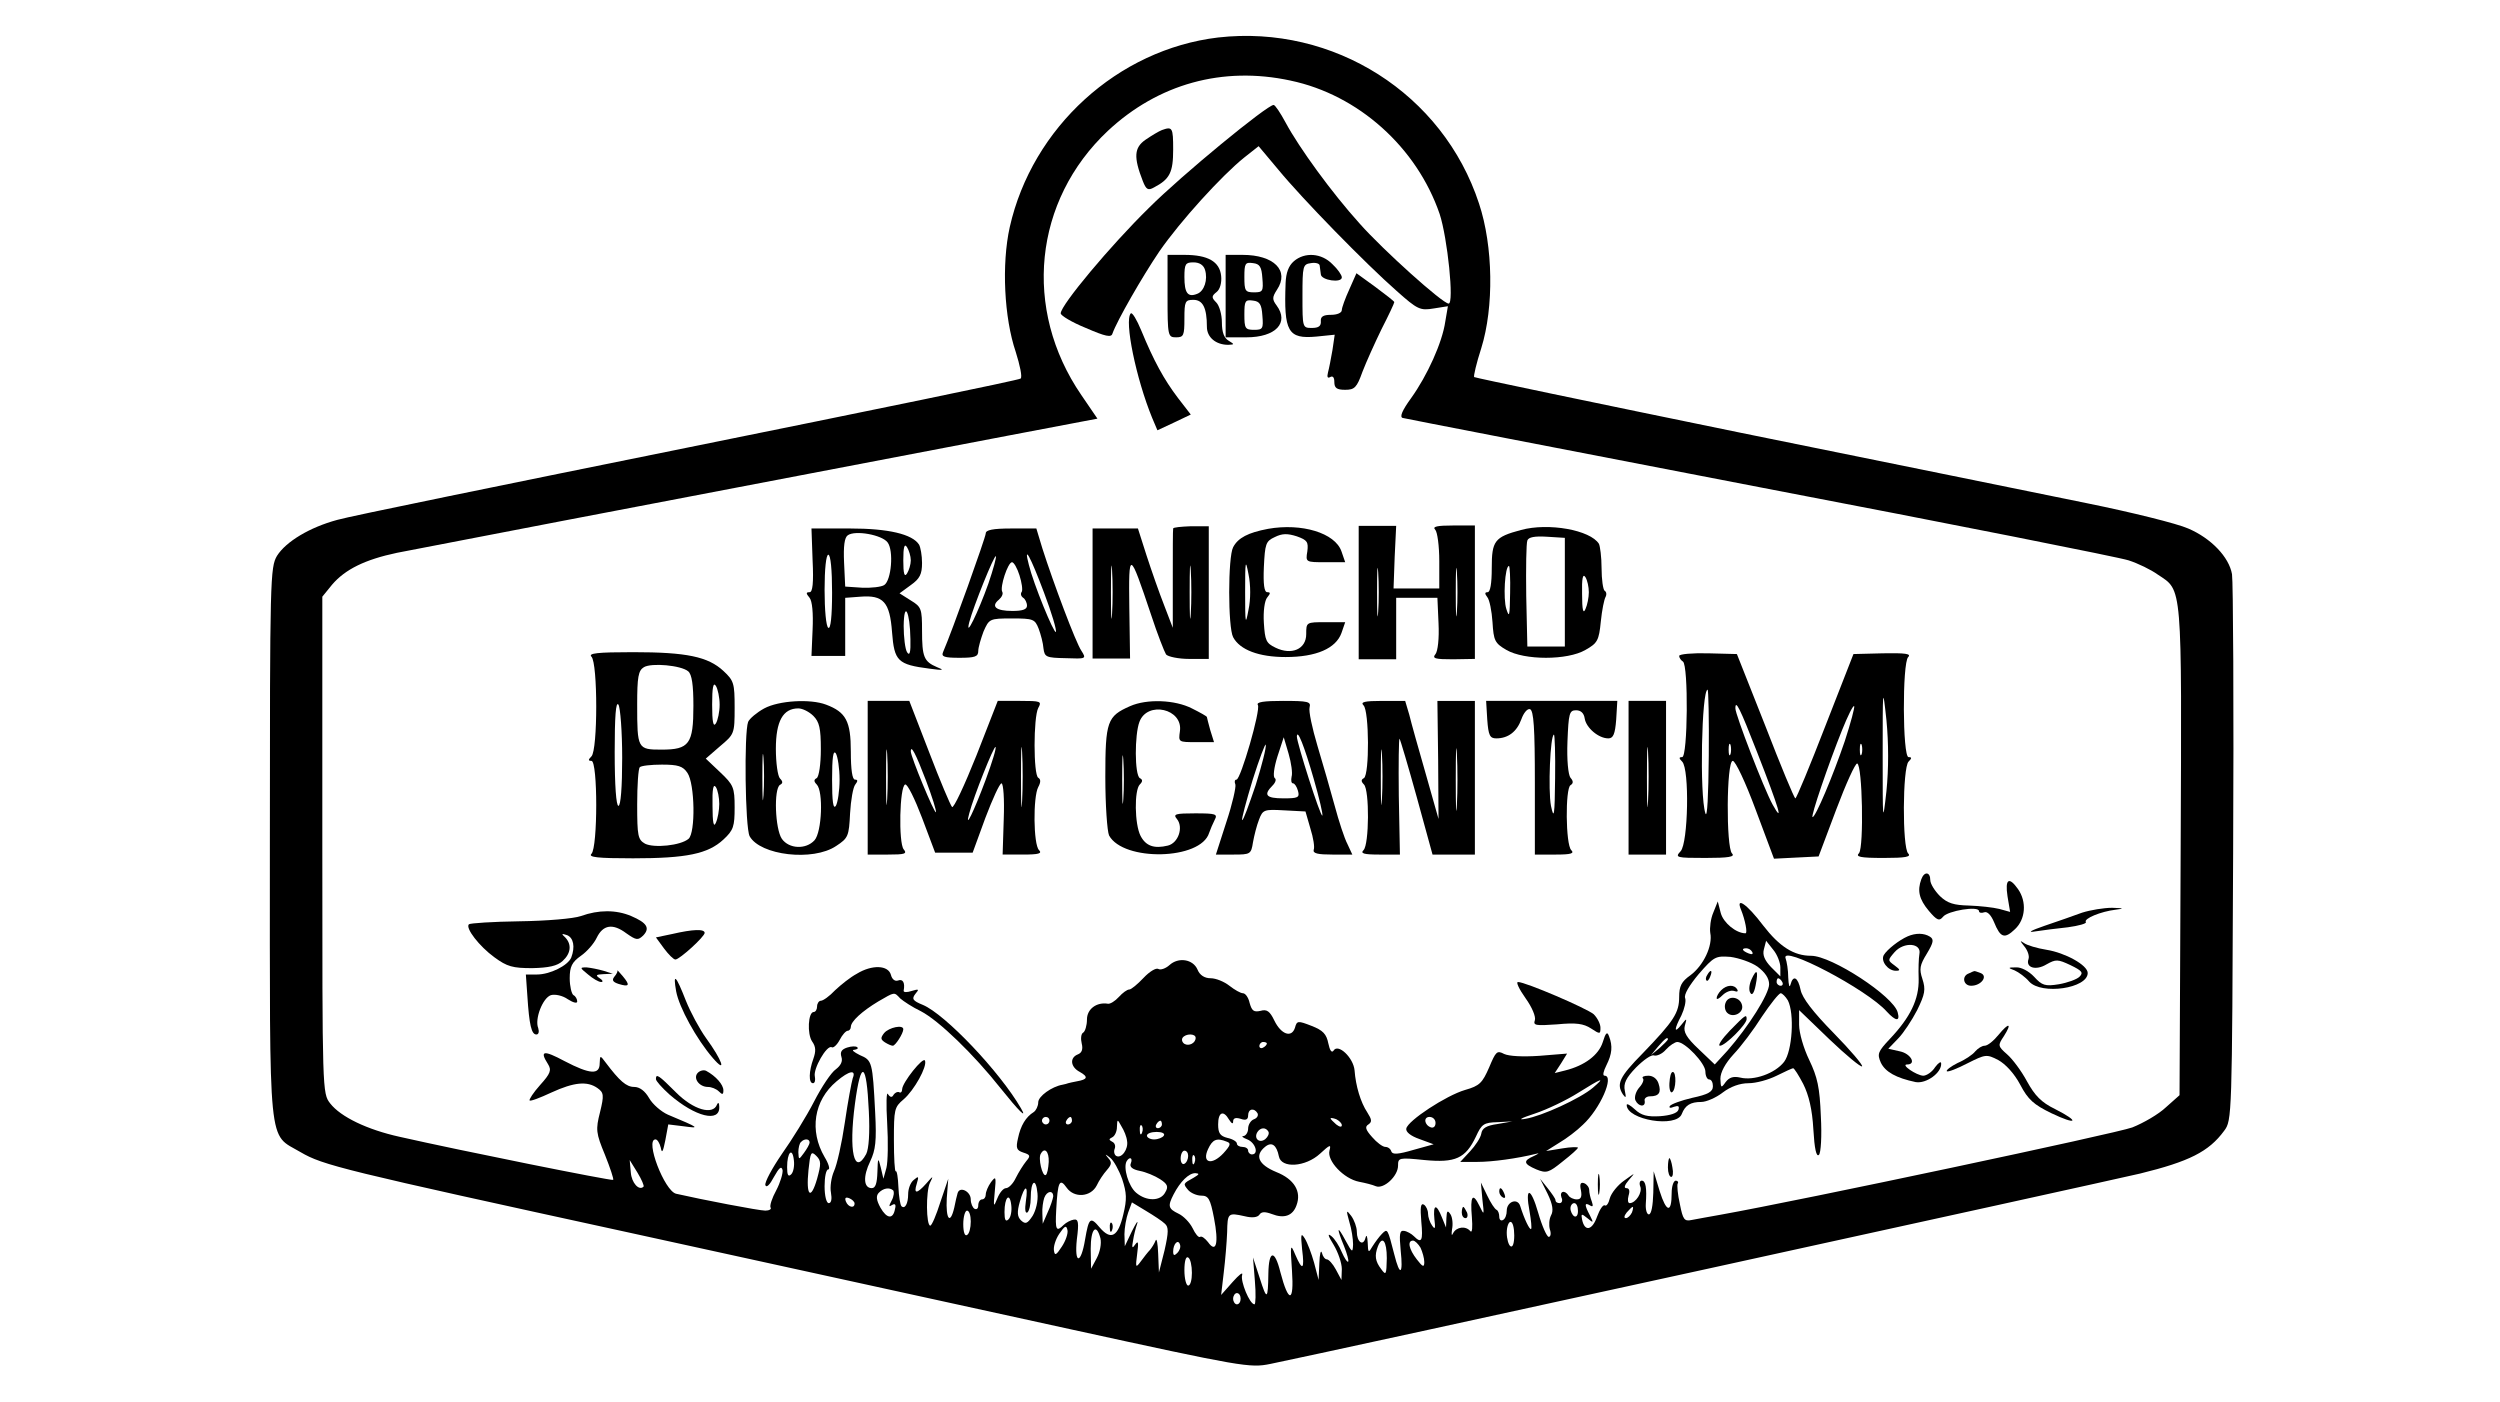 <?xml version="1.0" standalone="no"?>
<!DOCTYPE svg PUBLIC "-//W3C//DTD SVG 20010904//EN"
 "http://www.w3.org/TR/2001/REC-SVG-20010904/DTD/svg10.dtd">
<svg version="1.0" xmlns="http://www.w3.org/2000/svg"
 width="667pt" height="374pt" viewBox="0 0 667 374"
 preserveAspectRatio="xMidYMid meet">

<g transform="translate(0,374) scale(0.1,-0.1)"
fill="#000000" stroke="none">
<path d="M3250 3640 c-268 -32 -496 -240 -556 -506 -22 -99 -15 -242 16 -333
11 -35 18 -67 13 -71 -4 -4 -404 -86 -888 -184 -484 -98 -905 -184 -935 -193
-74 -20 -137 -58 -161 -96 -18 -31 -19 -58 -19 -767 0 -832 -6 -772 82 -824
60 -35 108 -47 883 -216 380 -83 905 -198 1169 -256 462 -101 481 -104 535
-93 143 29 2210 482 2321 508 130 32 183 58 224 114 21 28 21 36 24 740 2 392
0 727 -3 745 -8 46 -56 96 -117 122 -29 13 -150 43 -268 67 -118 24 -534 109
-924 188 -390 80 -711 147 -713 149 -2 2 6 37 19 77 34 109 32 272 -6 386 -96
293 -388 478 -696 443z m193 -115 c181 -38 337 -178 398 -356 21 -64 39 -239
24 -239 -16 0 -175 143 -237 213 -75 83 -162 203 -198 270 -14 26 -28 47 -32
47 -17 0 -244 -186 -333 -275 -102 -100 -235 -259 -235 -281 0 -6 30 -24 67
-39 53 -23 68 -26 71 -15 12 34 79 151 125 219 56 81 167 203 227 251 l38 30
52 -62 c64 -78 234 -252 316 -324 56 -50 63 -53 99 -47 l38 6 -7 -41 c-8 -56
-48 -144 -91 -204 -24 -33 -31 -50 -23 -53 7 -2 436 -85 953 -185 517 -99 960
-187 984 -195 25 -8 60 -25 78 -38 66 -44 64 -17 61 -737 l-3 -652 -36 -32
c-20 -19 -60 -42 -90 -54 -43 -16 -876 -193 -1099 -233 -30 -5 -65 -12 -77
-14 -19 -4 -23 1 -31 42 -6 26 -8 51 -6 55 3 4 0 8 -5 8 -6 0 -11 -15 -11 -33
0 -55 -14 -52 -32 5 l-16 53 -1 -57 c-1 -34 -5 -58 -12 -58 -5 0 -9 12 -8 28
3 42 0 62 -11 62 -5 0 -7 -7 -4 -15 7 -16 -12 -45 -28 -45 -5 0 -6 9 -3 20 4
13 2 20 -6 20 -7 0 -5 8 7 22 18 21 18 20 -13 -2 -17 -12 -34 -33 -38 -47 -3
-13 -9 -22 -13 -19 -5 3 -14 -11 -21 -30 -13 -37 -33 -41 -40 -8 -3 16 -2 17
14 4 17 -14 17 -13 7 7 -15 28 -15 36 0 27 8 -5 9 -2 5 10 -4 10 -7 24 -7 31
0 7 -6 15 -13 18 -10 4 -13 -2 -9 -19 3 -17 0 -24 -11 -24 -9 0 -19 5 -22 10
-10 16 -25 12 -19 -5 4 -8 1 -15 -5 -15 -6 0 -11 3 -11 8 0 4 -10 18 -21 32
l-20 25 20 -40 c14 -29 16 -46 9 -58 -5 -10 -6 -26 -3 -37 4 -11 2 -20 -3 -20
-5 0 -18 29 -28 64 -20 70 -36 71 -23 3 4 -23 6 -44 4 -46 -4 -3 -18 26 -29
61 -7 23 -36 12 -36 -12 0 -11 -4 -22 -10 -25 -5 -3 -10 0 -10 9 0 8 -3 16 -7
18 -5 2 -16 19 -25 38 l-17 35 4 -45 c5 -43 5 -44 -8 -17 -18 37 -25 26 -20
-31 2 -26 1 -42 -4 -37 -12 15 -37 12 -46 -5 -4 -9 -5 -5 -3 10 3 14 1 32 -4
40 -8 12 -10 10 -11 -10 l-1 -25 -11 27 c-15 38 -24 35 -20 -5 3 -24 2 -29 -6
-17 -6 8 -11 23 -11 32 0 9 -5 20 -11 24 -9 5 -10 -8 -7 -45 5 -52 1 -60 -20
-39 -6 6 -18 13 -26 14 -12 2 -13 -9 -9 -52 7 -65 -2 -71 -17 -11 -18 70 -18
70 -33 55 -7 -7 -18 -22 -25 -33 -11 -19 -12 -18 -13 10 -1 17 -3 23 -6 12 -6
-23 -23 -11 -23 17 0 12 -7 31 -15 42 -13 17 -14 16 -5 -16 6 -19 10 -46 10
-60 -1 -23 -2 -23 -20 10 -23 43 -25 36 -4 -15 8 -20 13 -39 11 -41 -2 -3 -10
9 -17 25 -7 17 -19 36 -28 43 -11 9 -9 1 6 -23 12 -20 22 -49 22 -65 l-1 -29
-15 28 c-8 15 -19 27 -24 27 -5 0 -11 8 -13 17 -3 10 -6 -2 -7 -27 l-2 -45
-12 46 c-7 25 -18 54 -25 65 -10 16 -11 11 -7 -29 7 -55 1 -59 -18 -15 -13 31
-14 29 -9 -42 6 -86 -9 -88 -31 -4 -15 61 -31 59 -32 -4 -1 -71 -4 -72 -23
-12 l-18 55 5 -62 c3 -35 2 -63 -1 -63 -13 0 -38 62 -33 78 3 10 -8 1 -25 -18
l-31 -35 7 60 c4 33 8 81 9 107 1 52 2 53 47 43 20 -5 34 -3 39 4 5 8 14 9 33
2 33 -13 56 -5 66 23 14 37 -6 70 -54 89 -48 20 -58 44 -30 67 18 15 31 5 37
-25 6 -33 71 -29 110 7 26 24 30 26 25 8 -7 -27 38 -75 79 -83 16 -3 36 -8 45
-12 21 -8 59 27 59 55 0 21 2 22 70 15 83 -8 110 4 138 63 15 33 21 37 57 38
l40 2 -40 -7 c-29 -4 -41 -11 -43 -26 -2 -11 -16 -32 -30 -47 l-26 -28 46 0
c39 0 106 9 158 22 8 2 5 0 -7 -6 -30 -13 -29 -21 6 -36 27 -11 33 -9 70 21
23 18 41 34 41 37 0 2 -19 2 -42 -2 l-43 -7 35 22 c19 11 48 33 63 48 46 42
85 131 58 131 -6 0 -3 12 5 28 15 30 17 51 7 77 -5 14 -9 10 -17 -16 -11 -34
-48 -62 -100 -75 l-28 -7 17 26 16 26 -74 -6 c-45 -3 -81 -1 -94 5 -19 10 -22
7 -40 -36 -18 -41 -25 -49 -64 -60 -51 -15 -153 -82 -157 -103 -2 -9 12 -20
35 -28 l38 -14 -54 -15 c-41 -12 -56 -13 -59 -4 -2 7 -9 12 -16 12 -7 0 -23
12 -35 26 -18 20 -20 28 -10 34 10 7 9 13 -3 32 -18 27 -31 71 -34 112 -3 34
-44 73 -56 53 -5 -7 -10 0 -14 19 -5 25 -14 35 -45 47 -36 14 -39 14 -44 -5
-9 -28 -37 -18 -55 19 -12 25 -20 31 -37 26 -18 -4 -23 0 -29 21 -3 14 -11 26
-18 26 -6 0 -22 9 -36 20 -14 11 -36 20 -50 20 -16 0 -29 8 -35 23 -12 28 -51
34 -75 12 -10 -9 -24 -14 -30 -10 -6 3 -23 -7 -39 -24 -16 -17 -33 -31 -38
-31 -6 0 -18 -9 -28 -20 -10 -11 -23 -19 -29 -18 -30 5 -56 -14 -56 -42 0 -16
-5 -32 -10 -35 -6 -3 -7 -17 -4 -29 4 -16 0 -25 -10 -29 -23 -9 -20 -34 5 -47
23 -13 21 -20 -8 -25 -10 -2 -20 -4 -23 -5 -3 -1 -9 -3 -15 -4 -29 -5 -65 -31
-65 -47 0 -10 -6 -22 -12 -26 -21 -13 -35 -36 -42 -70 -6 -26 -4 -32 14 -38
19 -6 20 -9 8 -23 -8 -10 -20 -29 -28 -45 -7 -15 -19 -27 -26 -27 -7 0 -17
-12 -23 -27 -10 -25 -11 -24 -7 17 4 41 3 43 -10 26 -8 -11 -14 -26 -14 -33 0
-7 -4 -13 -10 -13 -5 0 -10 -7 -10 -16 0 -8 -4 -12 -10 -9 -5 3 -10 14 -10 25
0 21 -29 36 -35 17 -2 -6 -6 -24 -9 -39 -11 -47 -23 -31 -20 25 l4 52 -21 -62
c-11 -35 -23 -63 -27 -63 -11 0 -12 91 -1 114 10 20 9 20 -10 -2 -25 -28 -34
-28 -25 0 6 20 5 21 -8 10 -9 -7 -15 -24 -15 -38 0 -26 -9 -41 -18 -32 -3 3
-7 26 -8 51 -1 25 -4 44 -7 42 -3 -2 -5 36 -5 83 0 82 1 88 26 109 28 24 63
87 57 103 -4 13 -61 -59 -61 -76 0 -7 -4 -11 -8 -8 -4 2 -11 -1 -15 -7 -4 -8
-9 -7 -15 2 -4 8 -5 -27 -2 -77 3 -51 2 -104 -2 -120 l-8 -29 -7 30 c-7 28 -8
27 -9 -12 -1 -30 -5 -43 -15 -43 -22 0 -24 31 -4 72 14 30 17 53 13 130 -7
136 -8 139 -41 153 -16 8 -23 14 -15 14 8 1 12 4 8 7 -3 3 -15 3 -27 -1 -15
-5 -19 -12 -15 -25 4 -12 -2 -23 -15 -33 -12 -8 -38 -47 -58 -86 -20 -39 -59
-102 -86 -140 -26 -38 -46 -75 -44 -83 3 -8 12 1 23 22 14 25 20 30 23 18 1
-9 -6 -33 -17 -54 -11 -20 -18 -41 -15 -46 3 -4 -4 -8 -14 -8 -17 0 -168 29
-238 45 -31 7 -84 145 -55 145 5 0 11 -10 14 -22 3 -17 6 -11 12 19 l8 43 41
-5 c44 -6 44 -5 -42 31 -18 8 -41 28 -50 44 -11 19 -25 30 -40 30 -21 0 -39
16 -76 65 -15 20 -15 20 -16 -2 0 -31 -25 -30 -94 6 -56 30 -67 28 -44 -8 10
-16 7 -25 -21 -56 -18 -20 -30 -39 -28 -41 2 -3 28 7 58 21 61 28 96 31 123
12 17 -12 18 -19 7 -64 -12 -47 -11 -56 13 -114 14 -35 24 -65 22 -67 -4 -3
-407 78 -570 115 -86 19 -157 53 -185 89 -21 27 -21 31 -21 690 l0 662 26 32
c35 41 88 67 173 85 60 12 580 112 1627 312 l242 46 -43 63 c-157 229 -127
519 71 705 134 125 306 173 487 134z m-253 -2554 c0 -14 -18 -23 -30 -16 -6 4
-8 11 -5 16 8 12 35 12 35 0z m190 -15 c0 -3 -4 -8 -10 -11 -5 -3 -10 -1 -10
4 0 6 5 11 10 11 6 0 10 -2 10 -4z m-1062 -180 c3 -59 0 -101 -7 -115 -32 -59
-47 7 -30 134 16 120 31 112 37 -19z m-43 87 c-3 -10 -13 -63 -21 -118 -8 -55
-21 -113 -29 -130 -7 -16 -11 -42 -8 -57 3 -17 1 -28 -6 -28 -6 0 -11 19 -11
45 0 25 4 45 10 45 5 0 1 15 -10 33 -41 70 -29 151 32 202 34 29 53 32 43 8z
m1975 -25 c-34 -29 -137 -76 -180 -83 -22 -4 -12 2 25 14 33 11 85 36 115 55
64 40 75 44 40 14z m-895 -68 c3 -6 -1 -13 -9 -16 -9 -3 -16 -15 -16 -25 0
-10 -6 -19 -12 -20 -7 0 -3 -4 10 -9 22 -9 31 -40 12 -40 -5 0 -10 5 -10 10 0
6 -7 10 -15 10 -8 0 -15 4 -15 9 0 5 -11 12 -25 15 -20 5 -25 13 -25 36 0 33
14 39 29 13 7 -11 11 -13 11 -5 0 9 7 11 20 7 14 -5 20 -2 20 9 0 18 16 21 25
6z m-555 -20 c0 -5 -4 -10 -10 -10 -5 0 -10 5 -10 10 0 6 5 10 10 10 6 0 10
-4 10 -10z m60 0 c0 -5 -5 -10 -11 -10 -5 0 -7 5 -4 10 3 6 8 10 11 10 2 0 4
-4 4 -10z m720 -12 c0 -6 -6 -5 -15 2 -8 7 -15 14 -15 16 0 2 7 1 15 -2 8 -4
15 -11 15 -16z m250 6 c0 -9 -5 -14 -12 -12 -18 6 -21 28 -4 28 9 0 16 -7 16
-16z m-823 -48 c4 -22 -15 -48 -29 -40 -5 3 -7 12 -4 19 3 8 0 16 -7 19 -9 5
-9 7 1 12 6 3 12 15 12 27 1 22 1 22 12 2 7 -11 14 -28 15 -39z m93 44 c0 -5
-5 -10 -11 -10 -5 0 -7 5 -4 10 3 6 8 10 11 10 2 0 4 -4 4 -10z m-53 -22 c-3
-8 -6 -5 -6 6 -1 11 2 17 5 13 3 -3 4 -12 1 -19z m337 3 c3 -5 -1 -14 -8 -20
-16 -13 -32 2 -21 19 8 12 22 13 29 1z m-279 -11 c-3 -5 -15 -10 -26 -10 -10
0 -19 5 -19 10 0 6 12 10 26 10 14 0 23 -4 19 -10z m-945 -18 c0 -5 -7 -17
-15 -28 -14 -19 -14 -19 -15 2 0 11 3 24 7 27 9 10 23 9 23 -1z m1113 2 c12
-4 10 -10 -9 -31 -31 -33 -58 -26 -41 11 12 26 23 31 50 20z m-1162 -87 c-8
-8 -11 -2 -11 19 0 40 14 54 18 19 2 -15 -1 -32 -7 -38z m69 -12 c-17 -59 -30
-46 -23 23 5 48 7 52 21 38 13 -13 13 -21 2 -61z m618 45 c-1 -17 -4 -33 -8
-35 -9 -5 -21 46 -13 57 10 18 22 6 21 -22z m372 16 c0 -8 -4 -18 -10 -21 -5
-3 -10 3 -10 14 0 12 5 21 10 21 6 0 10 -6 10 -14z m-176 -62 c12 -37 13 -53
3 -94 -14 -60 -33 -70 -63 -35 -25 30 -29 26 -39 -32 -11 -67 -29 -67 -22 0 6
46 4 55 -8 53 -8 -1 -21 -8 -27 -14 -20 -20 -23 -14 -20 40 4 76 9 86 28 59
20 -28 64 -25 80 6 6 13 18 31 27 41 13 15 14 21 4 32 -10 12 -9 12 5 1 9 -7
23 -32 32 -57z m193 44 c-3 -8 -6 -5 -6 6 -1 11 2 17 5 13 3 -3 4 -12 1 -19z
m-170 -2 c-4 -9 4 -16 24 -20 16 -3 40 -13 54 -22 20 -13 23 -20 14 -35 -12
-24 -50 -25 -78 -1 -20 17 -35 67 -25 84 8 13 17 9 11 -6z m-1300 -62 c-12
-12 -32 10 -34 38 l-3 33 21 -34 c11 -18 18 -35 16 -37z m1468 24 c-29 -16
-29 -16 -15 -33 7 -8 23 -15 35 -15 19 0 24 -8 34 -60 13 -67 6 -95 -16 -64
-8 10 -17 17 -21 14 -4 -3 -13 8 -20 23 -8 16 -25 33 -38 39 -27 13 -29 20
-13 51 18 35 41 57 58 57 12 -1 11 -3 -4 -12z m-430 -102 c-14 -21 -19 -23
-31 -12 -10 10 -11 22 -3 50 13 46 23 47 16 1 -3 -21 -2 -33 4 -30 5 4 9 21 9
39 0 46 14 56 18 12 2 -20 -4 -45 -13 -60z m-372 68 c3 -4 2 -16 -4 -27 -8
-15 -8 -18 1 -12 8 5 11 1 8 -10 -5 -29 -22 -27 -39 3 -11 20 -12 31 -5 39 12
13 29 16 39 7z m427 -16 c-1 -7 -7 -26 -15 -43 l-13 -30 -1 27 c-1 14 2 33 5
42 7 19 24 21 24 4z m-530 -19 c0 -14 -17 -10 -23 5 -4 10 -1 13 9 9 7 -3 14
-9 14 -14z m411 -42 c-8 -8 -11 -2 -11 19 0 40 14 54 18 19 2 -15 -1 -32 -7
-38z m417 -12 c10 -9 10 -22 -1 -71 l-15 -59 -2 50 c-1 28 -4 43 -7 35 -3 -8
-10 -19 -15 -25 -5 -5 -16 -19 -24 -30 -14 -19 -15 -18 -10 20 4 30 3 36 -5
25 -8 -12 -10 -10 -6 10 2 14 7 34 11 45 3 11 -3 2 -14 -20 l-19 -40 -1 32 c0
17 5 44 10 58 l10 27 38 -23 c20 -12 43 -27 50 -34z m1102 34 c0 -11 -4 -17
-10 -14 -5 3 -10 13 -10 21 0 8 5 14 10 14 6 0 10 -9 10 -21z m144 -4 c-4 -8
-11 -15 -16 -15 -6 0 -5 6 2 15 7 8 14 15 16 15 2 0 1 -7 -2 -15z m-1764 -24
c0 -17 -4 -33 -10 -36 -6 -4 -10 8 -10 29 0 20 5 36 10 36 6 0 10 -13 10 -29z
m1450 -37 c0 -21 -4 -33 -10 -29 -5 3 -10 19 -10 36 0 16 5 29 10 29 6 0 10
-16 10 -36z m-1207 -30 c-15 -23 -19 -25 -21 -11 -2 10 4 30 14 45 15 22 19
24 22 10 2 -9 -5 -29 -15 -44z m103 22 c3 -14 -1 -36 -10 -53 l-15 -28 -1 53
c0 54 15 70 26 28z m205 -39 c-8 -8 -11 -7 -11 4 0 20 13 34 18 19 3 -7 -1
-17 -7 -23z m559 -14 c-1 -44 -2 -47 -15 -29 -16 21 -18 36 -9 60 12 31 24 15
24 -31z m90 28 c5 -11 10 -28 10 -38 0 -15 -4 -14 -20 7 -21 27 -26 50 -10 50
5 0 14 -9 20 -19z m-610 -67 c0 -19 -4 -34 -10 -34 -5 0 -10 18 -10 41 0 24 4
38 10 34 6 -3 10 -22 10 -41z m130 -69 c0 -8 -4 -15 -10 -15 -5 0 -10 7 -10
15 0 8 5 15 10 15 6 0 10 -7 10 -15z"/>
<path d="M3100 3393 c-8 -3 -28 -15 -44 -26 -30 -21 -32 -46 -7 -110 9 -23 14
-26 30 -17 42 22 51 40 51 101 0 59 -2 62 -30 52z"/>
<path d="M3115 2950 c0 -107 1 -110 23 -110 20 0 22 5 22 50 0 46 2 50 24 50
25 0 36 -21 36 -72 0 -28 24 -48 57 -48 17 1 17 1 1 11 -12 7 -18 22 -18 49 0
21 -7 45 -15 53 -13 13 -13 17 1 28 9 7 14 25 12 43 -4 38 -35 56 -98 56 l-45
0 0 -110z m100 70 c8 -26 -2 -57 -21 -64 -25 -10 -34 2 -34 45 0 35 3 39 24
39 16 0 27 -7 31 -20z"/>
<path d="M3270 2950 l0 -110 55 0 c79 0 115 39 81 85 -12 16 -12 22 1 42 34
51 -8 93 -92 93 l-45 0 0 -110z m98 48 c3 -35 1 -38 -22 -38 -24 0 -26 4 -26
41 0 36 2 40 23 37 18 -2 23 -10 25 -40z m0 -100 c3 -35 1 -38 -22 -38 -24 0
-26 4 -26 41 0 36 2 40 23 37 18 -2 23 -10 25 -40z"/>
<path d="M3452 3043 c-14 -12 -21 -31 -22 -58 -5 -130 6 -150 82 -143 l49 5
-6 -41 c-4 -23 -9 -49 -12 -60 -3 -12 -1 -16 6 -12 7 4 11 -1 11 -13 0 -16 6
-21 29 -21 25 0 31 6 46 48 10 26 33 77 51 114 19 37 34 69 34 72 0 2 -23 20
-50 40 l-51 37 -19 -43 c-11 -24 -20 -49 -20 -55 0 -8 -13 -13 -29 -13 -21 0
-28 -5 -27 -17 1 -13 -6 -18 -24 -18 -25 0 -25 1 -25 85 0 81 1 85 23 88 12 2
23 -1 23 -7 1 -6 2 -17 3 -23 1 -16 56 -24 56 -8 0 6 -11 22 -25 35 -29 30
-74 33 -103 8z"/>
<path d="M3017 2904 c-18 -19 14 -174 57 -279 l14 -33 45 21 44 21 -34 44
c-38 50 -65 100 -98 180 -12 29 -24 49 -28 46z"/>
<path d="M3130 2330 c-1 -3 -1 -63 -1 -135 l0 -130 -23 60 c-13 33 -34 93 -47
133 l-23 72 -60 0 -61 0 0 -174 0 -173 50 0 50 0 -2 136 c-2 155 0 154 58 -19
17 -52 36 -100 40 -106 5 -6 33 -12 62 -12 l52 0 0 177 0 177 -47 0 c-27 -1
-48 -3 -48 -6z m-163 -227 c-2 -32 -3 -6 -3 57 0 63 1 89 3 58 2 -32 2 -84 0
-115z m210 0 c-2 -32 -3 -6 -3 57 0 63 1 89 3 58 2 -32 2 -84 0 -115z"/>
<path d="M3383 2329 c-53 -10 -80 -24 -93 -49 -14 -26 -14 -214 0 -240 18 -34
69 -53 140 -53 82 0 134 23 149 64 l10 29 -52 0 c-52 0 -52 0 -52 -32 0 -40
-39 -57 -82 -36 -25 12 -28 19 -31 66 -2 31 2 60 9 68 9 11 9 14 0 14 -8 0
-11 21 -9 67 3 62 5 69 29 80 20 10 34 10 59 2 28 -10 31 -15 28 -40 -5 -29
-4 -29 48 -29 l53 0 -10 29 c-17 49 -106 76 -196 60z m-52 -216 c-8 -43 -9
-38 -9 47 0 85 1 90 9 48 6 -29 6 -67 0 -95z"/>
<path d="M3625 2159 l0 -178 50 0 50 0 0 82 0 82 55 0 55 0 3 -68 c2 -41 -2
-74 -8 -82 -10 -12 -1 -14 47 -14 l58 1 0 178 0 178 -58 0 c-43 0 -56 -3 -48
-11 6 -6 11 -44 11 -84 l0 -73 -61 0 -61 0 3 84 4 83 -50 0 -50 0 0 -178z m52
-51 c-2 -29 -3 -6 -3 52 0 58 1 81 3 53 2 -29 2 -77 0 -105z m210 0 c-2 -29
-3 -6 -3 52 0 58 1 81 3 53 2 -29 2 -77 0 -105z"/>
<path d="M4058 2326 c-71 -19 -78 -29 -78 -102 0 -41 -4 -64 -11 -64 -8 0 -8
-4 -1 -13 6 -7 12 -37 14 -67 3 -49 6 -56 37 -74 48 -28 163 -28 211 0 32 18
36 25 41 76 3 30 9 60 13 66 3 6 2 13 -3 16 -4 3 -8 30 -8 60 0 30 -4 59 -7
65 -23 37 -135 57 -208 37z m117 -166 l0 -145 -50 0 -50 0 -3 135 c-1 74 0
141 3 148 3 9 20 12 52 10 l48 -3 0 -145z m-146 -2 c-1 -61 -2 -68 -10 -43 -9
27 -4 115 7 115 2 0 4 -33 3 -72z m210 2 c0 -14 -4 -34 -9 -45 -6 -14 -9 -3
-9 40 -1 42 2 56 9 45 5 -8 9 -26 9 -40z"/>
<path d="M2168 2245 c3 -61 0 -85 -8 -85 -10 0 -10 -3 0 -15 7 -9 10 -40 8
-85 l-3 -70 45 0 45 0 0 77 0 78 40 3 c62 5 79 -14 85 -95 6 -77 15 -86 100
-97 37 -5 41 -4 20 4 -35 15 -40 27 -40 98 0 58 -2 63 -30 80 l-30 19 30 22
c24 17 30 29 30 59 0 20 -4 42 -8 49 -18 28 -82 43 -184 43 l-103 0 3 -85z
m200 48 c17 -22 10 -102 -9 -114 -8 -5 -34 -8 -59 -7 l-45 3 -3 64 c-2 44 1
67 10 73 20 14 91 1 106 -19z m62 -48 c0 -11 -5 -27 -10 -35 -7 -11 -10 -1
-10 35 0 36 3 46 10 35 5 -8 10 -24 10 -35z m-210 -86 c0 -64 -4 -98 -10 -94
-6 3 -10 48 -10 101 0 56 4 94 10 94 6 0 10 -40 10 -101z m209 -124 c1 -36 -2
-46 -9 -35 -5 8 -9 40 -9 70 1 70 17 38 18 -35z"/>
<path d="M2630 2317 c0 -10 -90 -262 -114 -317 -5 -12 3 -15 44 -15 41 0 50 3
50 18 0 10 7 33 14 52 15 34 16 35 76 35 57 0 61 -2 71 -27 6 -16 12 -39 13
-53 3 -23 7 -25 59 -26 55 -2 56 -2 42 20 -15 22 -75 182 -104 273 l-16 53
-67 0 c-49 0 -68 -4 -68 -13z m7 -134 c-27 -76 -63 -150 -51 -103 11 42 67
181 71 176 2 -2 -7 -35 -20 -73z m148 -23 c21 -55 35 -103 32 -106 -5 -5 -60
129 -72 179 -15 57 4 23 40 -73z m-65 45 c6 -19 9 -39 6 -44 -4 -5 -2 -12 4
-16 5 -3 10 -13 10 -21 0 -10 -12 -14 -39 -14 -44 0 -58 12 -36 30 8 7 12 16
9 21 -7 12 15 79 26 79 5 0 14 -16 20 -35z"/>
<path d="M1578 1988 c17 -17 17 -249 0 -266 -9 -9 -9 -12 0 -12 17 0 17 -231
0 -248 -9 -9 15 -12 111 -12 143 0 200 12 241 50 27 25 30 35 30 86 0 53 -3
60 -39 94 l-38 36 38 33 c38 32 39 33 39 103 0 65 -2 72 -30 98 -41 38 -98 50
-241 50 -96 0 -120 -3 -111 -12z m258 -39 c10 -8 14 -37 14 -92 0 -102 -11
-117 -85 -117 -64 0 -65 2 -65 120 0 74 3 91 18 100 20 12 99 5 118 -11z m84
-89 c0 -19 -5 -42 -10 -50 -7 -11 -10 4 -10 50 0 46 3 61 10 50 5 -8 10 -31
10 -50z m-260 -142 c0 -79 -4 -128 -10 -128 -6 0 -10 54 -10 143 0 95 3 137
10 127 5 -8 10 -72 10 -142z m174 -40 c20 -29 22 -160 3 -176 -21 -18 -92 -25
-116 -13 -19 11 -21 20 -21 105 0 51 3 96 7 99 3 4 30 7 59 7 43 0 56 -4 68
-22z m85 -83 c0 -16 -4 -39 -9 -50 -6 -14 -9 0 -9 45 -1 45 2 60 9 50 5 -8 9
-28 9 -45z"/>
<path d="M4480 1990 c0 -5 5 -12 10 -15 15 -9 13 -255 -2 -255 -9 0 -9 -3 0
-12 20 -20 16 -217 -4 -239 -16 -17 -12 -18 66 -18 62 0 80 3 71 12 -16 16
-15 247 2 247 7 0 34 -57 61 -130 l49 -131 59 3 60 3 47 125 c26 69 51 124 56
123 14 -4 18 -222 5 -239 -10 -10 2 -13 66 -13 58 0 74 3 65 12 -16 16 -15
229 1 245 9 9 9 12 0 12 -16 0 -17 251 -1 267 9 9 -8 11 -67 10 l-79 -2 -75
-192 c-41 -106 -77 -193 -80 -193 -3 0 -39 87 -80 193 l-76 192 -77 2 c-42 1
-77 -2 -77 -7z m553 -361 c-10 -89 -10 -84 -10 96 0 182 0 186 10 94 6 -63 6
-130 0 -190z m-474 94 c-1 -105 -4 -168 -9 -153 -16 49 -10 330 6 330 2 0 4
-80 3 -177z m129 10 c59 -151 72 -195 41 -139 -23 42 -99 239 -99 256 0 25 12
1 58 -117z m234 30 c-32 -94 -78 -203 -86 -203 -6 0 42 141 79 233 15 37 29
66 32 63 2 -2 -9 -44 -25 -93z m-305 -35 c-3 -7 -5 -2 -5 12 0 14 2 19 5 13 2
-7 2 -19 0 -25z m350 0 c-3 -7 -5 -2 -5 12 0 14 2 19 5 13 2 -7 2 -19 0 -25z"/>
<path d="M2039 1850 c-20 -11 -39 -27 -43 -36 -11 -29 -8 -282 4 -305 28 -51
169 -68 231 -26 32 21 34 26 37 87 2 35 8 70 14 77 7 9 7 13 -1 13 -7 0 -11
26 -11 75 0 81 -13 105 -66 125 -42 16 -126 11 -165 -10z m131 -20 c16 -16 20
-33 20 -89 0 -40 -5 -73 -11 -77 -8 -4 -8 -9 0 -17 18 -18 14 -127 -6 -149
-23 -25 -68 -23 -87 4 -18 26 -22 133 -5 144 8 4 8 9 0 17 -6 6 -11 42 -11 79
0 74 19 108 60 108 11 0 29 -9 40 -20z m-133 -212 c-2 -29 -3 -8 -3 47 0 55 1
79 3 53 2 -26 2 -71 0 -100z m203 42 c0 -30 -5 -62 -10 -70 -7 -10 -10 11 -10
70 0 59 3 80 10 70 5 -8 10 -40 10 -70z"/>
<path d="M2315 1665 l0 -205 54 0 c45 0 52 2 42 14 -14 17 -11 168 4 173 6 2
26 -39 45 -89 l35 -93 50 0 50 0 34 93 c19 50 38 92 43 92 5 0 8 -42 6 -95
l-3 -95 54 0 c43 0 52 3 43 12 -15 15 -16 142 -2 168 7 13 7 21 0 25 -13 8
-13 161 0 186 10 18 7 19 -49 19 l-59 0 -57 -146 c-32 -80 -61 -142 -65 -137
-4 4 -32 70 -61 146 l-53 137 -56 0 -55 0 0 -205z m412 -62 c-2 -37 -3 -9 -3
62 0 72 1 102 3 68 2 -34 2 -93 0 -130z m-360 5 c-2 -35 -3 -9 -3 57 0 66 1
94 3 63 2 -32 2 -86 0 -120z m263 52 c-32 -86 -57 -137 -44 -90 12 46 66 181
70 177 3 -2 -9 -41 -26 -87z m-160 -1 c17 -45 29 -83 27 -86 -4 -4 -67 148
-67 162 0 19 13 -5 40 -76z"/>
<path d="M3015 1856 c-61 -27 -66 -40 -66 -189 0 -75 5 -145 10 -156 38 -70
245 -66 267 7 3 9 10 25 15 35 8 15 3 17 -52 17 -53 0 -60 -2 -49 -15 18 -22
4 -64 -24 -71 -37 -9 -59 -1 -73 26 -16 31 -17 122 -2 137 8 8 8 13 0 17 -14
9 -14 116 -1 150 21 57 117 35 108 -25 -4 -29 -4 -29 43 -29 l48 0 -10 32 c-5
18 -9 34 -9 35 0 2 -18 12 -40 23 -45 23 -120 26 -165 6z m-18 -248 c-2 -29
-3 -6 -3 52 0 58 1 81 3 53 2 -29 2 -77 0 -105z"/>
<path d="M3356 1859 c8 -13 -46 -199 -57 -199 -5 0 -6 -6 -3 -13 2 -7 -8 -52
-24 -100 l-28 -87 47 0 c45 0 47 1 52 33 3 17 10 45 16 60 10 27 14 28 67 25
l57 -3 13 -45 c8 -25 12 -51 9 -57 -3 -10 11 -13 50 -13 l53 0 -13 28 c-8 15
-23 61 -34 102 -11 41 -32 113 -46 160 -14 47 -24 93 -21 103 4 15 -4 17 -71
17 -51 0 -72 -3 -67 -11z m149 -197 c15 -52 25 -95 23 -98 -5 -4 -68 194 -68
211 1 22 20 -26 45 -113z m-59 6 c-2 -10 -1 -18 4 -18 4 0 10 -9 13 -20 5 -18
0 -20 -39 -20 -46 0 -54 9 -29 34 8 8 11 17 6 20 -5 4 -2 28 7 57 l17 52 13
-44 c7 -24 11 -52 8 -61z m-96 -23 c-18 -53 -33 -95 -36 -93 -2 2 11 51 28
107 18 57 34 99 35 94 2 -6 -10 -54 -27 -108z"/>
<path d="M3638 1858 c15 -15 16 -184 1 -194 -8 -4 -8 -9 0 -17 15 -15 14 -160
-1 -175 -9 -9 0 -12 43 -12 l54 0 -3 157 c-1 86 0 154 2 152 2 -2 23 -73 46
-156 l42 -153 57 0 56 0 0 205 0 205 -50 0 -50 0 2 -157 1 -158 -34 120 c-19
66 -39 137 -44 158 l-11 37 -61 0 c-48 0 -59 -3 -50 -12z m249 -265 c-2 -38
-3 -7 -3 67 0 74 1 105 3 68 2 -38 2 -98 0 -135z m-200 15 c-2 -35 -3 -9 -3
57 0 66 1 94 3 63 2 -32 2 -86 0 -120z"/>
<path d="M3968 1820 c3 -42 7 -50 24 -50 32 0 55 18 67 51 6 17 16 29 23 27
10 -4 13 -50 13 -196 l0 -192 55 0 c42 0 51 3 42 12 -15 15 -16 164 -2 173 8
5 8 11 0 20 -6 8 -10 47 -8 97 3 75 5 83 23 83 13 0 21 -8 23 -22 4 -25 37
-53 63 -53 13 0 18 11 21 50 l3 50 -175 0 -175 0 3 -50z m181 -157 c-1 -100
-3 -111 -11 -73 -8 41 -2 190 8 190 2 0 4 -53 3 -117z"/>
<path d="M4345 1665 l0 -205 50 0 50 0 0 205 0 205 -50 0 -50 0 0 -205z m52
-62 c-2 -37 -3 -9 -3 62 0 72 1 102 3 68 2 -34 2 -93 0 -130z"/>
<path d="M5126 1394 c-11 -30 -6 -53 20 -84 22 -26 28 -28 38 -16 12 16 96 30
96 15 0 -4 6 -6 14 -3 8 3 18 -7 26 -26 17 -42 28 -46 56 -19 28 26 32 73 8
107 -24 34 -35 27 -28 -19 l7 -42 -29 8 c-16 4 -52 8 -81 9 -40 1 -57 6 -77
25 -14 14 -26 33 -26 43 0 22 -16 24 -24 2z"/>
<path d="M4571 1305 c-7 -16 -10 -41 -8 -54 7 -34 -18 -87 -53 -113 -24 -17
-30 -29 -30 -58 0 -42 -14 -64 -97 -150 -63 -64 -71 -82 -53 -110 8 -11 9 -9
5 10 -4 19 3 34 30 62 20 20 41 35 48 32 7 -2 22 4 32 16 10 11 24 20 30 20
21 0 75 -57 75 -79 0 -12 5 -21 10 -21 6 0 10 -8 10 -18 0 -15 -13 -22 -55
-31 -30 -7 -57 -17 -60 -22 -3 -5 2 -6 11 -2 12 4 15 2 12 -8 -3 -9 -22 -15
-49 -17 -34 -2 -50 2 -67 18 -12 11 -22 17 -22 12 0 -40 133 -62 147 -24 9 23
23 32 52 32 13 0 39 11 57 25 21 16 46 25 69 25 20 0 53 9 75 20 22 11 42 20
44 20 3 0 15 -19 27 -42 15 -30 24 -68 27 -121 3 -52 8 -75 15 -68 5 5 8 49 5
103 -3 77 -9 104 -31 150 -15 31 -27 72 -27 94 l0 39 81 -78 c45 -43 84 -75
87 -72 3 3 -31 43 -76 89 -55 56 -84 94 -88 115 -7 34 -20 41 -27 14 -3 -10
-5 -1 -6 19 0 20 -4 43 -7 51 -15 39 218 -83 270 -142 24 -26 36 -27 29 -2
-11 43 -176 151 -231 151 -46 0 -84 24 -128 81 -43 57 -74 78 -59 42 11 -27
18 -63 12 -63 -25 0 -59 28 -66 54 l-8 31 -12 -30z m179 -146 l0 -24 -25 25
c-17 18 -23 32 -19 47 l6 23 19 -24 c11 -13 19 -35 19 -47z m-75 41 c3 -6 -1
-7 -9 -4 -18 7 -21 14 -7 14 6 0 13 -4 16 -10z m14 -39 c20 -15 31 -31 31 -47
0 -26 -55 -113 -111 -177 l-34 -37 -43 41 c-33 31 -41 46 -37 62 6 21 6 22 -9
3 -20 -25 -20 -13 0 25 8 17 13 38 10 46 -4 9 11 34 36 64 41 47 45 49 85 46
22 -3 55 -14 72 -26z m66 -41 c3 -5 1 -10 -4 -10 -6 0 -11 5 -11 10 0 6 2 10
4 10 3 0 8 -4 11 -10z m15 -49 c18 -35 12 -135 -10 -164 -24 -31 -81 -51 -117
-42 -18 4 -29 1 -39 -12 -12 -17 -13 -16 -14 9 0 17 13 41 35 65 20 21 54 66
76 101 23 34 45 62 50 62 4 0 13 -9 19 -19z m-320 -104 c0 -2 -10 -12 -22 -23
l-23 -19 19 23 c18 21 26 27 26 19z"/>
<path d="M4555 1139 c-4 -6 -5 -12 -2 -15 2 -3 7 2 10 11 7 17 1 20 -8 4z"/>
<path d="M4673 1127 c-6 -13 -8 -29 -3 -36 4 -8 10 -1 14 20 8 40 3 47 -11 16z"/>
<path d="M4592 1098 c-7 -7 -12 -16 -12 -21 0 -5 7 -1 16 8 9 9 23 14 31 11 8
-3 11 -1 8 4 -8 14 -28 13 -43 -2z"/>
<path d="M4604 1065 c-4 -9 -2 -21 4 -27 15 -15 44 -1 40 19 -4 23 -36 29 -44
8z"/>
<path d="M4615 990 c-21 -22 -33 -40 -26 -40 14 0 71 57 71 71 0 14 -3 12 -45
-31z"/>
<path d="M5555 1305 c-22 -8 -67 -24 -100 -35 -38 -13 -47 -19 -25 -15 19 3
59 8 87 11 29 4 51 10 48 14 -6 9 39 28 80 33 24 3 21 4 -10 5 -22 0 -58 -6
-80 -13z"/>
<path d="M1550 1296 c-20 -7 -92 -13 -164 -14 -71 -1 -132 -5 -135 -8 -10 -10
28 -59 68 -88 34 -25 49 -29 101 -29 44 1 67 6 81 19 22 20 25 44 7 63 -11 10
-10 11 5 6 17 -7 22 -31 11 -60 -9 -21 -56 -45 -92 -45 l-29 0 4 -57 c5 -78
11 -103 24 -103 6 0 8 7 5 17 -10 24 12 81 34 88 11 3 31 -1 45 -11 14 -9 25
-12 25 -6 0 6 -4 14 -10 17 -5 3 -10 24 -10 45 0 31 6 43 30 60 16 11 35 33
42 48 17 35 43 39 79 12 27 -19 31 -19 45 -6 19 20 10 34 -32 52 -40 17 -87
17 -134 0z"/>
<path d="M1793 1248 l-43 -9 22 -30 c12 -16 25 -29 30 -29 11 0 78 61 78 71 0
11 -31 10 -87 -3z"/>
<path d="M5090 1242 c-23 -10 -55 -35 -64 -50 -9 -16 11 -42 32 -42 13 0 12 3
-3 14 -19 14 -19 14 0 36 25 28 72 24 66 -5 -2 -11 -3 -41 -2 -67 1 -54 -22
-102 -77 -160 -32 -34 -34 -40 -24 -63 12 -25 41 -41 93 -52 28 -5 70 25 68
50 0 6 -7 2 -16 -10 -8 -13 -23 -23 -32 -23 -18 1 -61 30 -43 30 26 0 10 29
-19 35 l-31 7 26 27 c14 14 37 49 51 76 21 43 23 55 14 83 -9 27 -7 37 12 68
18 30 19 38 8 45 -16 10 -38 10 -59 1z"/>
<path d="M5401 1215 c9 -11 14 -26 11 -34 -8 -23 20 -31 48 -14 25 14 30 14
64 -2 31 -15 35 -20 24 -31 -7 -7 -32 -16 -55 -20 -37 -6 -45 -3 -66 20 -14
15 -35 26 -48 25 -22 0 -23 -1 -4 -8 11 -5 29 -18 39 -30 33 -36 156 -18 156
23 0 21 -60 54 -110 62 -25 4 -52 12 -60 18 -12 8 -11 6 1 -9z"/>
<path d="M1569 1140 c13 -11 28 -20 35 -20 6 0 4 5 -4 10 -12 8 -10 10 10 11
l25 1 -25 8 c-14 4 -34 8 -45 9 -19 0 -18 -1 4 -19z"/>
<path d="M1647 1151 c2 -2 -2 -10 -8 -17 -7 -9 -4 -14 11 -19 29 -9 32 -4 12
20 -9 11 -16 18 -15 16z"/>
<path d="M2286 1142 c-17 -9 -42 -29 -58 -44 -15 -16 -32 -28 -38 -28 -5 0
-10 -7 -10 -15 0 -8 -4 -15 -9 -15 -15 0 -18 -59 -4 -79 10 -14 10 -26 3 -46
-12 -33 -13 -65 -1 -65 5 0 7 8 5 18 -5 20 32 85 45 78 4 -3 14 6 21 19 7 14
17 25 22 25 4 0 8 5 8 10 0 15 30 42 73 68 45 26 42 26 59 8 8 -7 32 -23 55
-34 48 -25 141 -115 213 -206 48 -60 72 -84 54 -53 -56 97 -202 251 -262 276
-27 11 -30 16 -20 29 11 13 10 14 -10 8 -12 -4 -22 -4 -21 1 4 21 -2 32 -15
27 -8 -3 -16 3 -19 15 -7 26 -50 28 -91 3z"/>
<path d="M5253 1143 c-20 -7 -15 -33 6 -33 27 0 46 26 25 34 -8 3 -16 6 -17 5
-1 0 -8 -3 -14 -6z"/>
<path d="M1804 1095 c8 -43 54 -127 98 -178 38 -44 25 -6 -18 53 -18 25 -42
70 -54 100 -27 69 -35 76 -26 25z"/>
<path d="M4070 1077 c18 -25 28 -50 25 -59 -5 -14 2 -15 59 -11 51 5 71 2 91
-11 24 -16 25 -15 25 2 0 10 -8 26 -18 36 -19 16 -182 86 -202 86 -6 0 3 -19
20 -43z"/>
<path d="M5332 979 c-13 -16 -29 -29 -37 -29 -7 0 -18 -7 -25 -15 -7 -9 -28
-23 -47 -31 -18 -9 -31 -19 -29 -22 3 -3 28 7 55 21 48 24 51 25 82 9 20 -11
43 -36 59 -66 21 -40 36 -53 83 -76 69 -33 77 -23 10 11 -37 18 -54 36 -75 74
-15 28 -39 60 -53 72 -25 22 -25 24 -9 48 23 36 14 38 -14 4z"/>
<path d="M2359 984 c-10 -13 -10 -17 2 -25 8 -5 17 -9 21 -9 7 0 28 33 28 44
0 13 -38 5 -51 -10z"/>
<path d="M1862 878 c-14 -14 3 -38 27 -38 9 0 22 -5 29 -12 9 -9 12 -9 12 3 0
15 -20 38 -46 52 -6 3 -16 1 -22 -5z"/>
<path d="M4454 850 c-1 -16 3 -27 7 -24 11 6 12 54 2 54 -5 0 -8 -13 -9 -30z"/>
<path d="M1750 861 c0 -5 16 -23 36 -41 69 -60 135 -76 133 -33 0 11 -3 13 -6
6 -11 -29 -63 -14 -109 32 -46 46 -54 52 -54 36z"/>
<path d="M4383 863 c4 -3 0 -14 -9 -24 -9 -10 -14 -25 -11 -34 8 -18 28 -20
25 -2 -2 6 5 12 14 12 24 0 31 10 23 34 -4 13 -15 21 -27 21 -12 0 -18 -3 -15
-7z"/>
<path d="M4450 625 c0 -14 4 -25 9 -25 4 0 6 11 3 25 -2 14 -6 25 -8 25 -2 0
-4 -11 -4 -25z"/>
<path d="M4263 580 c0 -25 2 -35 4 -22 2 12 2 32 0 45 -2 12 -4 2 -4 -23z"/>
<path d="M4000 561 c0 -6 4 -13 10 -16 6 -3 7 1 4 9 -7 18 -14 21 -14 7z"/>
<path d="M3900 505 c0 -8 4 -15 10 -15 5 0 7 7 4 15 -4 8 -8 15 -10 15 -2 0
-4 -7 -4 -15z"/>
<path d="M2961 464 c0 -11 3 -14 6 -6 3 7 2 16 -1 19 -3 4 -6 -2 -5 -13z"/>
</g>
</svg>
